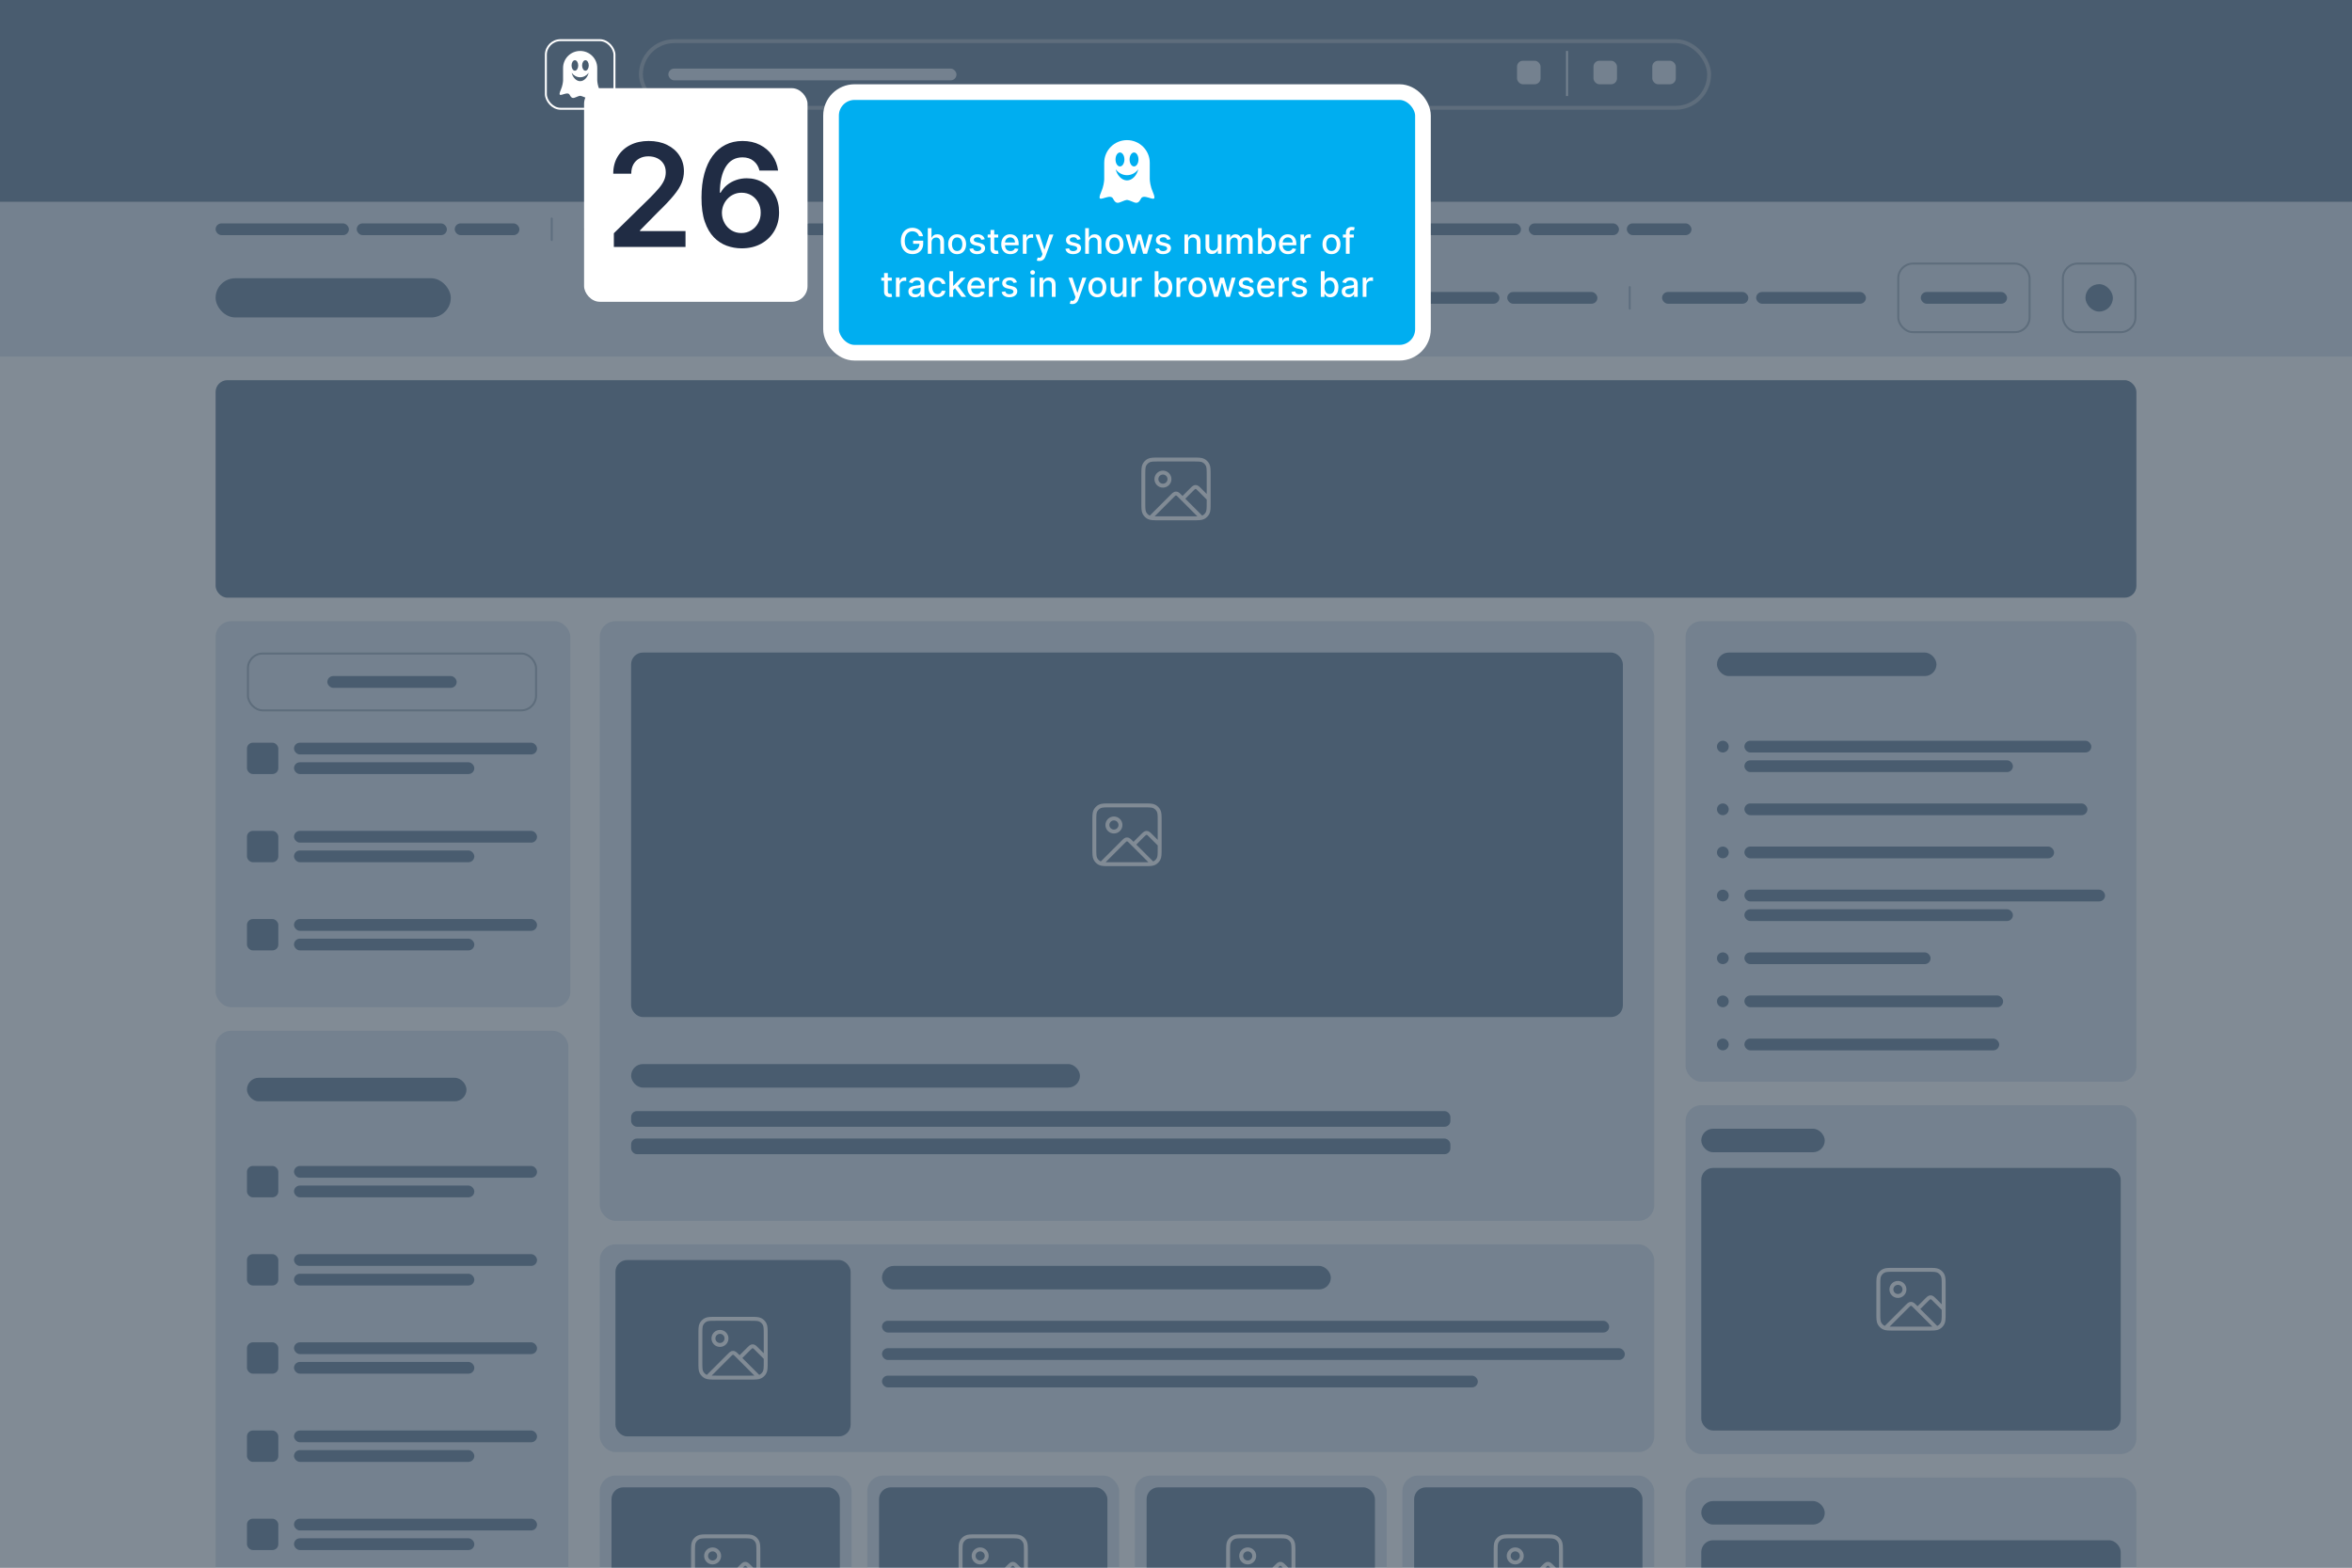 <svg width="1200" height="800" viewBox="0 0 1200 800" fill="none" xmlns="http://www.w3.org/2000/svg">
<rect x="0" y="0" width="1200" height="800" fill="#808080" stroke="none"/>
<g clip-path="url(#clip0_513_1898)">
<rect width="1200" height="800" fill="white"/>
<rect width="1200" height="79" transform="translate(0 103)" fill="#E4EBF2"/>
<rect x="110" y="142" width="120" height="20" rx="10" fill="#8FA1B3"/>
<rect x="697" y="149" width="68" height="6" rx="3" fill="#8FA1B3"/>
<rect x="769" y="149" width="46" height="6" rx="3" fill="#8FA1B3"/>
<rect opacity="0.5" x="831" y="146" width="1" height="12" rx="0.5" fill="#8FA1B3"/>
<rect x="848" y="149" width="44" height="6" rx="3" fill="#8FA1B3"/>
<rect x="896" y="149" width="56" height="6" rx="3" fill="#8FA1B3"/>
<rect x="980" y="149" width="44" height="6" rx="3" fill="#8FA1B3"/>
<rect x="968.5" y="134.5" width="67" height="35" rx="7.5" stroke="#B8C2CC"/>
<rect x="1064" y="145" width="14" height="14" rx="7" fill="#8FA1B3"/>
<rect x="1052.5" y="134.5" width="37" height="35" rx="7.5" stroke="#B8C2CC"/>
<rect x="110" y="114" width="68" height="6" rx="3" fill="#8FA1B3"/>
<rect x="182" y="114" width="46" height="6" rx="3" fill="#8FA1B3"/>
<rect x="232" y="114" width="33" height="6" rx="3" fill="#8FA1B3"/>
<rect opacity="0.5" x="281" y="111" width="1" height="12" rx="0.5" fill="#8FA1B3"/>
<rect x="298" y="114" width="36" height="6" rx="3" fill="#8FA1B3"/>
<rect x="338" y="114" width="68" height="6" rx="3" fill="#8FA1B3"/>
<rect x="410" y="114" width="33" height="6" rx="3" fill="#8FA1B3"/>
<rect opacity="0.5" x="459" y="111" width="1" height="12" rx="0.5" fill="#8FA1B3"/>
<rect x="476" y="114" width="33" height="6" rx="3" fill="#8FA1B3"/>
<rect x="513" y="114" width="68" height="6" rx="3" fill="#8FA1B3"/>
<rect opacity="0.5" x="597" y="111" width="1" height="12" rx="0.5" fill="#8FA1B3"/>
<rect x="614" y="114" width="68" height="6" rx="3" fill="#8FA1B3"/>
<rect x="686" y="114" width="90" height="6" rx="3" fill="#8FA1B3"/>
<rect x="780" y="114" width="46" height="6" rx="3" fill="#8FA1B3"/>
<rect x="830" y="114" width="33" height="6" rx="3" fill="#8FA1B3"/>
<rect x="110" y="194" width="980" height="111" rx="6" fill="#8FA1B3"/>
<path d="M587.12 264.046L598.114 253.052C598.774 252.392 599.105 252.062 599.485 251.939C599.82 251.83 600.18 251.83 600.515 251.939C600.896 252.062 601.226 252.392 601.886 253.052L612.807 263.973M603.333 254.5L608.114 249.719C608.774 249.059 609.105 248.729 609.485 248.605C609.82 248.496 610.18 248.496 610.515 248.605C610.896 248.729 611.226 249.059 611.886 249.719L616.667 254.5M596.667 244.5C596.667 246.341 595.174 247.833 593.333 247.833C591.493 247.833 590 246.341 590 244.5C590 242.659 591.493 241.167 593.333 241.167C595.174 241.167 596.667 242.659 596.667 244.5ZM591.333 264.5H608.667C611.467 264.5 612.867 264.5 613.937 263.955C614.878 263.476 615.642 262.711 616.122 261.77C616.667 260.7 616.667 259.3 616.667 256.5V242.5C616.667 239.7 616.667 238.3 616.122 237.23C615.642 236.289 614.878 235.524 613.937 235.045C612.867 234.5 611.467 234.5 608.667 234.5H591.333C588.533 234.5 587.133 234.5 586.064 235.045C585.123 235.524 584.358 236.289 583.878 237.23C583.333 238.3 583.333 239.7 583.333 242.5V256.5C583.333 259.3 583.333 260.7 583.878 261.77C584.358 262.711 585.123 263.476 586.064 263.955C587.133 264.5 588.533 264.5 591.333 264.5Z" stroke="white" stroke-width="2" stroke-linecap="round" stroke-linejoin="round"/>
<rect x="110" y="317" width="181" height="197" rx="8" fill="#E4EBF2"/>
<rect x="167" y="345" width="66" height="6" rx="3" fill="#8FA1B3"/>
<rect x="126.5" y="333.5" width="147" height="29" rx="7.5" stroke="#B8C2CC"/>
<rect x="150" y="379" width="124" height="6" rx="3" fill="#8FA1B3"/>
<rect x="150" y="389" width="92" height="6" rx="3" fill="#8FA1B3"/>
<rect x="126" y="379" width="16" height="16" rx="3" fill="#8FA1B3"/>
<rect x="126" y="407" width="149" height="1" fill="#E4EBF2"/>
<rect x="150" y="424" width="124" height="6" rx="3" fill="#8FA1B3"/>
<rect x="150" y="434" width="92" height="6" rx="3" fill="#8FA1B3"/>
<rect x="126" y="424" width="16" height="16" rx="3" fill="#8FA1B3"/>
<rect x="126" y="452" width="149" height="1" fill="#E4EBF2"/>
<rect x="150" y="469" width="124" height="6" rx="3" fill="#8FA1B3"/>
<rect x="150" y="479" width="92" height="6" rx="3" fill="#8FA1B3"/>
<rect x="126" y="469" width="16" height="16" rx="3" fill="#8FA1B3"/>
<rect x="110" y="526" width="180" height="349" rx="8" fill="#E4EBF2"/>
<rect x="150" y="595" width="124" height="6" rx="3" fill="#8FA1B3"/>
<rect x="150" y="605" width="92" height="6" rx="3" fill="#8FA1B3"/>
<rect x="126" y="595" width="16" height="16" rx="3" fill="#8FA1B3"/>
<rect x="126" y="623" width="149" height="1" fill="#E4EBF2"/>
<rect x="150" y="640" width="124" height="6" rx="3" fill="#8FA1B3"/>
<rect x="150" y="650" width="92" height="6" rx="3" fill="#8FA1B3"/>
<rect x="126" y="640" width="16" height="16" rx="3" fill="#8FA1B3"/>
<rect x="126" y="668" width="149" height="1" fill="#E4EBF2"/>
<rect x="150" y="685" width="124" height="6" rx="3" fill="#8FA1B3"/>
<rect x="150" y="695" width="92" height="6" rx="3" fill="#8FA1B3"/>
<rect x="126" y="685" width="16" height="16" rx="3" fill="#8FA1B3"/>
<rect x="126" y="713" width="149" height="1" fill="#E4EBF2"/>
<rect x="150" y="730" width="124" height="6" rx="3" fill="#8FA1B3"/>
<rect x="150" y="740" width="92" height="6" rx="3" fill="#8FA1B3"/>
<rect x="126" y="730" width="16" height="16" rx="3" fill="#8FA1B3"/>
<rect x="126" y="758" width="149" height="1" fill="#E4EBF2"/>
<rect x="150" y="775" width="124" height="6" rx="3" fill="#8FA1B3"/>
<rect x="150" y="785" width="92" height="6" rx="3" fill="#8FA1B3"/>
<rect x="126" y="775" width="16" height="16" rx="3" fill="#8FA1B3"/>
<rect x="126" y="550" width="112" height="12" rx="6" fill="#8FA1B3"/>
<rect x="126" y="578" width="149" height="1" fill="#E4EBF2"/>
<rect x="860" y="317" width="230" height="235" rx="8" fill="#E4EBF2"/>
<rect x="876" y="333" width="112" height="12" rx="6" fill="#8FA1B3"/>
<rect x="876" y="361" width="198" height="1" fill="#E4EBF2"/>
<circle cx="879" cy="381" r="3" fill="#8FA1B3"/>
<rect x="890" y="378" width="177" height="6" rx="3" fill="#8FA1B3"/>
<rect x="890" y="388" width="137" height="6" rx="3" fill="#8FA1B3"/>
<circle cx="879" cy="413" r="3" fill="#8FA1B3"/>
<rect x="890" y="410" width="175" height="6" rx="3" fill="#8FA1B3"/>
<circle cx="879" cy="435" r="3" fill="#8FA1B3"/>
<rect x="890" y="432" width="158" height="6" rx="3" fill="#8FA1B3"/>
<circle cx="879" cy="457" r="3" fill="#8FA1B3"/>
<rect x="890" y="454" width="184" height="6" rx="3" fill="#8FA1B3"/>
<rect x="890" y="464" width="137" height="6" rx="3" fill="#8FA1B3"/>
<circle cx="879" cy="489" r="3" fill="#8FA1B3"/>
<rect x="890" y="486" width="95" height="6" rx="3" fill="#8FA1B3"/>
<circle cx="879" cy="511" r="3" fill="#8FA1B3"/>
<rect x="890" y="508" width="132" height="6" rx="3" fill="#8FA1B3"/>
<circle cx="879" cy="533" r="3" fill="#8FA1B3"/>
<rect x="890" y="530" width="130" height="6" rx="3" fill="#8FA1B3"/>
<rect x="860" y="564" width="230" height="178" rx="8" fill="#E4EBF2"/>
<rect x="868" y="576" width="63" height="12" rx="6" fill="#8FA1B3"/>
<rect x="868" y="596" width="214" height="134" rx="6" fill="#8FA1B3"/>
<path d="M962.12 677.546L973.114 666.552C973.774 665.892 974.105 665.562 974.485 665.439C974.82 665.33 975.18 665.33 975.515 665.439C975.896 665.562 976.226 665.892 976.886 666.552L987.807 677.473M978.333 668L983.114 663.219C983.774 662.559 984.105 662.229 984.485 662.105C984.82 661.996 985.18 661.996 985.515 662.105C985.896 662.229 986.226 662.559 986.886 663.219L991.667 668M971.667 658C971.667 659.841 970.174 661.333 968.333 661.333C966.493 661.333 965 659.841 965 658C965 656.159 966.493 654.667 968.333 654.667C970.174 654.667 971.667 656.159 971.667 658ZM966.333 678H983.667C986.467 678 987.867 678 988.937 677.455C989.878 676.976 990.642 676.211 991.122 675.27C991.667 674.2 991.667 672.8 991.667 670V656C991.667 653.2 991.667 651.8 991.122 650.73C990.642 649.789 989.878 649.024 988.937 648.545C987.867 648 986.467 648 983.667 648H966.333C963.533 648 962.133 648 961.064 648.545C960.123 649.024 959.358 649.789 958.878 650.73C958.333 651.8 958.333 653.2 958.333 656V670C958.333 672.8 958.333 674.2 958.878 675.27C959.358 676.211 960.123 676.976 961.064 677.455C962.133 678 963.533 678 966.333 678Z" stroke="white" stroke-width="2" stroke-linecap="round" stroke-linejoin="round"/>
<rect x="860" y="754" width="230" height="178" rx="8" fill="#E4EBF2"/>
<rect x="868" y="766" width="63" height="12" rx="6" fill="#8FA1B3"/>
<rect x="868" y="786" width="214" height="134" rx="6" fill="#8FA1B3"/>
<rect x="306" y="317" width="538" height="306" rx="8" fill="#E4EBF2"/>
<rect x="322" y="333" width="506" height="186" rx="6" fill="#8FA1B3"/>
<path d="M562.12 440.546L573.114 429.552C573.774 428.892 574.105 428.562 574.485 428.439C574.82 428.33 575.18 428.33 575.515 428.439C575.896 428.562 576.226 428.892 576.886 429.552L587.807 440.473M578.333 431L583.114 426.219C583.774 425.559 584.105 425.229 584.485 425.105C584.82 424.996 585.18 424.996 585.515 425.105C585.896 425.229 586.226 425.559 586.886 426.219L591.667 431M571.667 421C571.667 422.841 570.174 424.333 568.333 424.333C566.493 424.333 565 422.841 565 421C565 419.159 566.493 417.667 568.333 417.667C570.174 417.667 571.667 419.159 571.667 421ZM566.333 441H583.667C586.467 441 587.867 441 588.937 440.455C589.878 439.976 590.642 439.211 591.122 438.27C591.667 437.2 591.667 435.8 591.667 433V419C591.667 416.2 591.667 414.8 591.122 413.73C590.642 412.789 589.878 412.024 588.937 411.545C587.867 411 586.467 411 583.667 411H566.333C563.533 411 562.133 411 561.064 411.545C560.123 412.024 559.358 412.789 558.878 413.73C558.333 414.8 558.333 416.2 558.333 419V433C558.333 435.8 558.333 437.2 558.878 438.27C559.358 439.211 560.123 439.976 561.064 440.455C562.133 441 563.533 441 566.333 441Z" stroke="white" stroke-width="2" stroke-linecap="round" stroke-linejoin="round"/>
<rect x="322" y="543" width="229" height="12" rx="6" fill="#8FA1B3"/>
<rect x="322" y="567" width="418" height="8" rx="3" fill="#8FA1B3"/>
<rect x="322" y="581" width="418" height="8" rx="3" fill="#8FA1B3"/>
<rect x="322" y="601" width="29" height="6" rx="3" fill="#E4EBF2"/>
<rect x="306" y="635" width="538" height="106" rx="8" fill="#E4EBF2"/>
<rect x="314" y="643" width="120" height="90" rx="6" fill="#8FA1B3"/>
<path d="M361.12 702.546L372.114 691.552C372.774 690.892 373.105 690.562 373.485 690.439C373.82 690.33 374.18 690.33 374.515 690.439C374.896 690.562 375.226 690.892 375.886 691.552L386.807 702.473M377.333 693L382.114 688.219C382.774 687.559 383.105 687.229 383.485 687.105C383.82 686.996 384.18 686.996 384.515 687.105C384.896 687.229 385.226 687.559 385.886 688.219L390.667 693M370.667 683C370.667 684.841 369.174 686.333 367.333 686.333C365.493 686.333 364 684.841 364 683C364 681.159 365.493 679.667 367.333 679.667C369.174 679.667 370.667 681.159 370.667 683ZM365.333 703H382.667C385.467 703 386.867 703 387.937 702.455C388.878 701.976 389.642 701.211 390.122 700.27C390.667 699.2 390.667 697.8 390.667 695V681C390.667 678.2 390.667 676.8 390.122 675.73C389.642 674.789 388.878 674.024 387.937 673.545C386.867 673 385.467 673 382.667 673H365.333C362.533 673 361.133 673 360.064 673.545C359.123 674.024 358.358 674.789 357.878 675.73C357.333 676.8 357.333 678.2 357.333 681V695C357.333 697.8 357.333 699.2 357.878 700.27C358.358 701.211 359.123 701.976 360.064 702.455C361.133 703 362.533 703 365.333 703Z" stroke="white" stroke-width="2" stroke-linecap="round" stroke-linejoin="round"/>
<rect x="450" y="646" width="229" height="12" rx="6" fill="#8FA1B3"/>
<rect x="450" y="674" width="371" height="6" rx="3" fill="#8FA1B3"/>
<rect x="450" y="688" width="379" height="6" rx="3" fill="#8FA1B3"/>
<rect x="450" y="702" width="304" height="6" rx="3" fill="#8FA1B3"/>
<rect x="450" y="724" width="29" height="6" rx="3" fill="#E4EBF2"/>
<rect x="306" y="753" width="128.5" height="160" rx="8" fill="#E4EBF2"/>
<rect x="312" y="759" width="116.5" height="80" rx="6" fill="#8FA1B3"/>
<path d="M357.37 813.546L368.364 802.552C369.024 801.892 369.355 801.562 369.735 801.439C370.07 801.33 370.43 801.33 370.765 801.439C371.146 801.562 371.476 801.892 372.136 802.552L383.057 813.473M373.583 804L378.364 799.219C379.024 798.559 379.355 798.229 379.735 798.105C380.07 797.996 380.43 797.996 380.765 798.105C381.146 798.229 381.476 798.559 382.136 799.219L386.917 804M366.917 794C366.917 795.841 365.424 797.333 363.583 797.333C361.743 797.333 360.25 795.841 360.25 794C360.25 792.159 361.743 790.667 363.583 790.667C365.424 790.667 366.917 792.159 366.917 794ZM361.583 814H378.917C381.717 814 383.117 814 384.187 813.455C385.128 812.976 385.892 812.211 386.372 811.27C386.917 810.2 386.917 808.8 386.917 806V792C386.917 789.2 386.917 787.8 386.372 786.73C385.892 785.789 385.128 785.024 384.187 784.545C383.117 784 381.717 784 378.917 784H361.583C358.783 784 357.383 784 356.314 784.545C355.373 785.024 354.608 785.789 354.128 786.73C353.583 787.8 353.583 789.2 353.583 792V806C353.583 808.8 353.583 810.2 354.128 811.27C354.608 812.211 355.373 812.976 356.314 813.455C357.383 814 358.783 814 361.583 814Z" stroke="white" stroke-width="2" stroke-linecap="round" stroke-linejoin="round"/>
<rect x="442.5" y="753" width="128.5" height="160" rx="8" fill="#E4EBF2"/>
<rect x="448.5" y="759" width="116.5" height="80" rx="6" fill="#8FA1B3"/>
<path d="M493.87 813.546L504.864 802.552C505.524 801.892 505.855 801.562 506.235 801.439C506.57 801.33 506.93 801.33 507.265 801.439C507.646 801.562 507.976 801.892 508.636 802.552L519.557 813.473M510.083 804L514.864 799.219C515.524 798.559 515.855 798.229 516.235 798.105C516.57 797.996 516.93 797.996 517.265 798.105C517.646 798.229 517.976 798.559 518.636 799.219L523.417 804M503.417 794C503.417 795.841 501.924 797.333 500.083 797.333C498.243 797.333 496.75 795.841 496.75 794C496.75 792.159 498.243 790.667 500.083 790.667C501.924 790.667 503.417 792.159 503.417 794ZM498.083 814H515.417C518.217 814 519.617 814 520.687 813.455C521.628 812.976 522.392 812.211 522.872 811.27C523.417 810.2 523.417 808.8 523.417 806V792C523.417 789.2 523.417 787.8 522.872 786.73C522.392 785.789 521.628 785.024 520.687 784.545C519.617 784 518.217 784 515.417 784H498.083C495.283 784 493.883 784 492.814 784.545C491.873 785.024 491.108 785.789 490.628 786.73C490.083 787.8 490.083 789.2 490.083 792V806C490.083 808.8 490.083 810.2 490.628 811.27C491.108 812.211 491.873 812.976 492.814 813.455C493.883 814 495.283 814 498.083 814Z" stroke="white" stroke-width="2" stroke-linecap="round" stroke-linejoin="round"/>
<rect x="579" y="753" width="128.5" height="160" rx="8" fill="#E4EBF2"/>
<rect x="585" y="759" width="116.5" height="80" rx="6" fill="#8FA1B3"/>
<path d="M630.37 813.546L641.364 802.552C642.024 801.892 642.355 801.562 642.735 801.439C643.07 801.33 643.43 801.33 643.765 801.439C644.146 801.562 644.476 801.892 645.136 802.552L656.057 813.473M646.583 804L651.364 799.219C652.024 798.559 652.355 798.229 652.735 798.105C653.07 797.996 653.43 797.996 653.765 798.105C654.146 798.229 654.476 798.559 655.136 799.219L659.917 804M639.917 794C639.917 795.841 638.424 797.333 636.583 797.333C634.743 797.333 633.25 795.841 633.25 794C633.25 792.159 634.743 790.667 636.583 790.667C638.424 790.667 639.917 792.159 639.917 794ZM634.583 814H651.917C654.717 814 656.117 814 657.187 813.455C658.128 812.976 658.892 812.211 659.372 811.27C659.917 810.2 659.917 808.8 659.917 806V792C659.917 789.2 659.917 787.8 659.372 786.73C658.892 785.789 658.128 785.024 657.187 784.545C656.117 784 654.717 784 651.917 784H634.583C631.783 784 630.383 784 629.314 784.545C628.373 785.024 627.608 785.789 627.128 786.73C626.583 787.8 626.583 789.2 626.583 792V806C626.583 808.8 626.583 810.2 627.128 811.27C627.608 812.211 628.373 812.976 629.314 813.455C630.383 814 631.783 814 634.583 814Z" stroke="white" stroke-width="2" stroke-linecap="round" stroke-linejoin="round"/>
<rect x="715.5" y="753" width="128.5" height="160" rx="8" fill="#E4EBF2"/>
<rect x="721.5" y="759" width="116.5" height="80" rx="6" fill="#8FA1B3"/>
<path d="M766.87 813.546L777.864 802.552C778.524 801.892 778.855 801.562 779.235 801.439C779.57 801.33 779.93 801.33 780.265 801.439C780.646 801.562 780.976 801.892 781.636 802.552L792.557 813.473M783.083 804L787.864 799.219C788.524 798.559 788.855 798.229 789.235 798.105C789.57 797.996 789.93 797.996 790.265 798.105C790.646 798.229 790.976 798.559 791.636 799.219L796.417 804M776.417 794C776.417 795.841 774.924 797.333 773.083 797.333C771.243 797.333 769.75 795.841 769.75 794C769.75 792.159 771.243 790.667 773.083 790.667C774.924 790.667 776.417 792.159 776.417 794ZM771.083 814H788.417C791.217 814 792.617 814 793.687 813.455C794.628 812.976 795.392 812.211 795.872 811.27C796.417 810.2 796.417 808.8 796.417 806V792C796.417 789.2 796.417 787.8 795.872 786.73C795.392 785.789 794.628 785.024 793.687 784.545C792.617 784 791.217 784 788.417 784H771.083C768.283 784 766.883 784 765.814 784.545C764.873 785.024 764.108 785.789 763.628 786.73C763.083 787.8 763.083 789.2 763.083 792V806C763.083 808.8 763.083 810.2 763.628 811.27C764.108 812.211 764.873 812.976 765.814 813.455C766.883 814 768.283 814 771.083 814Z" stroke="white" stroke-width="2" stroke-linecap="round" stroke-linejoin="round"/>
<rect width="1200" height="103" fill="#8FA1B2"/>
<rect x="32" y="24" width="71" height="28" rx="14" fill="#8FA1B3"/>
<rect x="799" y="26" width="1" height="23" fill="#E4EBF2"/>
<rect x="327" y="21" width="545" height="34" rx="17" stroke="#B8C2CC" stroke-width="2"/>
<rect x="341" y="35" width="147" height="6" rx="3" fill="#E4EBF2"/>
<rect x="774" y="31" width="12" height="12" rx="3" fill="#E4EBF2"/>
<rect x="813" y="31" width="12" height="12" rx="3" fill="#E4EBF2"/>
<rect x="843" y="31" width="12" height="12" rx="3" fill="#E4EBF2"/>
<rect opacity="0.5" width="1200" height="800" fill="#04192D"/>
<path fill-rule="evenodd" clip-rule="evenodd" d="M303.5 36.5C303.5 40.642 300.142 44 296 44C291.858 44 288.5 40.642 288.5 36.5C288.5 32.358 291.858 29 296 29C300.142 29 303.5 32.358 303.5 36.5Z" fill="#495D6F"/>
<path fill-rule="evenodd" clip-rule="evenodd" d="M305.906 45.93C304.911 43.642 304.74 41.702 304.713 40.94V34.671C304.713 29.882 300.811 26 295.998 26C291.185 26 287.283 29.882 287.283 34.671V41.031C287.246 41.851 287.051 43.731 286.094 45.93C284.808 48.886 285.872 48.533 286.825 48.29C287.779 48.048 289.908 47.099 290.573 48.268C291.238 49.437 291.792 50.452 293.344 49.79C294.896 49.129 295.628 48.908 295.849 48.908H296.151C296.372 48.908 297.104 49.129 298.656 49.79C300.208 50.452 300.762 49.437 301.428 48.268C302.092 47.099 304.221 48.048 305.175 48.29C306.128 48.533 307.192 48.886 305.906 45.93ZM293.309 30.728C294.247 30.728 295.008 31.926 295.008 33.405C295.008 34.883 294.247 36.081 293.309 36.081C292.37 36.081 291.609 34.883 291.609 33.405C291.609 31.926 292.37 30.728 293.309 30.728ZM295.998 41.426C293.93 41.426 292.189 39.4 291.664 37.147C292.678 38.533 294.242 39.424 295.998 39.424C297.755 39.424 299.319 38.533 300.333 37.147C299.808 39.4 298.066 41.426 295.998 41.426ZM298.688 36.081C297.749 36.081 296.988 34.883 296.988 33.405C296.988 31.926 297.749 30.728 298.688 30.728C299.628 30.728 300.388 31.926 300.388 33.405C300.388 34.883 299.628 36.081 298.688 36.081Z" fill="white"/>
<rect x="278.5" y="20.5" width="35" height="35" rx="7.5" stroke="white"/>
<rect x="298" y="45" width="114" height="109" rx="8" fill="white"/>
<path d="M313.19 126V119.021L331.706 100.87C333.477 99.082 334.952 97.493 336.133 96.104C337.313 94.715 338.199 93.37 338.789 92.068C339.379 90.766 339.674 89.377 339.674 87.901C339.674 86.217 339.293 84.776 338.529 83.578C337.765 82.363 336.714 81.425 335.378 80.766C334.041 80.106 332.522 79.776 330.82 79.776C329.067 79.776 327.53 80.141 326.211 80.87C324.891 81.582 323.867 82.597 323.138 83.917C322.426 85.236 322.07 86.807 322.07 88.63H312.878C312.878 85.245 313.65 82.302 315.195 79.802C316.74 77.302 318.867 75.366 321.576 73.995C324.301 72.623 327.426 71.938 330.951 71.938C334.527 71.938 337.669 72.606 340.378 73.943C343.086 75.279 345.187 77.111 346.68 79.438C348.19 81.764 348.945 84.42 348.945 87.406C348.945 89.403 348.563 91.365 347.799 93.292C347.036 95.219 345.69 97.354 343.763 99.698C341.853 102.042 339.171 104.88 335.716 108.214L326.523 117.562V117.927H349.753V126H313.19ZM378.268 126.729C375.716 126.712 373.225 126.269 370.794 125.401C368.364 124.516 366.176 123.083 364.232 121.104C362.287 119.108 360.742 116.46 359.596 113.161C358.451 109.845 357.886 105.74 357.904 100.844C357.904 96.278 358.39 92.207 359.362 88.63C360.334 85.054 361.732 82.033 363.555 79.568C365.378 77.085 367.574 75.193 370.143 73.891C372.73 72.588 375.621 71.938 378.815 71.938C382.166 71.938 385.135 72.597 387.721 73.917C390.326 75.236 392.426 77.042 394.023 79.333C395.621 81.608 396.61 84.177 396.992 87.042H387.487C387.001 84.993 386.003 83.361 384.492 82.146C382.999 80.913 381.107 80.297 378.815 80.297C375.117 80.297 372.27 81.903 370.273 85.115C368.294 88.326 367.296 92.736 367.279 98.344H367.643C368.494 96.816 369.596 95.505 370.951 94.412C372.305 93.318 373.832 92.476 375.534 91.885C377.253 91.278 379.067 90.974 380.977 90.974C384.102 90.974 386.905 91.721 389.388 93.213C391.888 94.707 393.867 96.764 395.326 99.385C396.784 101.99 397.504 104.976 397.487 108.344C397.504 111.851 396.706 115.002 395.091 117.797C393.477 120.575 391.228 122.762 388.346 124.359C385.464 125.957 382.105 126.747 378.268 126.729ZM378.216 118.917C380.109 118.917 381.801 118.457 383.294 117.536C384.787 116.616 385.968 115.375 386.836 113.812C387.704 112.25 388.129 110.497 388.112 108.552C388.129 106.642 387.713 104.915 386.862 103.37C386.029 101.825 384.874 100.601 383.398 99.698C381.923 98.795 380.239 98.344 378.346 98.344C376.94 98.344 375.629 98.613 374.414 99.151C373.199 99.689 372.14 100.436 371.237 101.391C370.334 102.328 369.622 103.422 369.102 104.672C368.598 105.905 368.338 107.224 368.32 108.63C368.338 110.488 368.772 112.198 369.622 113.76C370.473 115.323 371.645 116.573 373.138 117.51C374.631 118.448 376.324 118.917 378.216 118.917Z" fill="#202C44"/>
<rect x="424" y="47" width="302" height="133" rx="12" fill="#00AEF0"/>
<path fill-rule="evenodd" clip-rule="evenodd" d="M585 85.5C585 91.023 580.523 95.5 575 95.5C569.477 95.5 565 91.023 565 85.5C565 79.977 569.477 75.5 575 75.5C580.523 75.5 585 79.977 585 85.5Z" fill="#00AEF0"/>
<path fill-rule="evenodd" clip-rule="evenodd" d="M588.208 98.074C586.881 95.022 586.653 92.436 586.617 91.42V83.062C586.617 76.676 581.415 71.5 574.998 71.5C568.58 71.5 563.378 76.676 563.378 83.062V91.541C563.328 92.634 563.068 95.141 561.792 98.074C560.077 102.014 561.496 101.545 562.767 101.221C564.038 100.898 566.877 99.632 567.764 101.191C568.65 102.75 569.39 104.103 571.459 103.221C573.529 102.338 574.504 102.044 574.799 102.044H575.201C575.496 102.044 576.472 102.338 578.541 103.221C580.611 104.103 581.35 102.75 582.237 101.191C583.123 99.632 585.962 100.898 587.233 101.221C588.504 101.545 589.923 102.014 588.208 98.074ZM571.411 77.804C572.663 77.804 573.678 79.402 573.678 81.373C573.678 83.344 572.663 84.942 571.411 84.942C570.16 84.942 569.145 83.344 569.145 81.373C569.145 79.402 570.16 77.804 571.411 77.804ZM574.998 92.068C572.24 92.068 569.919 89.367 569.219 86.362C570.57 88.21 572.656 89.398 574.998 89.398C577.34 89.398 579.425 88.21 580.777 86.362C580.077 89.367 577.755 92.068 574.998 92.068ZM578.584 84.942C577.332 84.942 576.318 83.344 576.318 81.373C576.318 79.402 577.332 77.804 578.584 77.804C579.837 77.804 580.851 79.402 580.851 81.373C580.851 83.344 579.837 84.942 578.584 84.942Z" fill="white"/>
<path d="M468.904 120.545C468.78 120.157 468.614 119.81 468.405 119.503C468.201 119.192 467.956 118.928 467.67 118.71C467.385 118.489 467.059 118.32 466.692 118.205C466.33 118.09 465.932 118.033 465.497 118.033C464.76 118.033 464.095 118.222 463.503 118.602C462.91 118.981 462.442 119.537 462.097 120.27C461.756 120.999 461.585 121.891 461.585 122.948C461.585 124.009 461.758 124.906 462.103 125.639C462.448 126.372 462.921 126.928 463.522 127.308C464.123 127.687 464.807 127.876 465.574 127.876C466.285 127.876 466.905 127.732 467.434 127.442C467.967 127.152 468.378 126.743 468.668 126.214C468.962 125.682 469.109 125.055 469.109 124.335L469.62 124.431H465.874V122.801H471.02V124.29C471.02 125.39 470.785 126.344 470.317 127.154C469.852 127.96 469.209 128.582 468.386 129.021C467.568 129.46 466.631 129.679 465.574 129.679C464.389 129.679 463.349 129.406 462.454 128.861C461.564 128.315 460.869 127.542 460.371 126.54C459.872 125.535 459.623 124.342 459.623 122.961C459.623 121.917 459.768 120.979 460.057 120.148C460.347 119.317 460.754 118.612 461.278 118.033C461.807 117.449 462.427 117.004 463.138 116.697C463.854 116.386 464.636 116.23 465.484 116.23C466.192 116.23 466.85 116.335 467.459 116.543C468.073 116.752 468.619 117.048 469.096 117.432C469.577 117.815 469.976 118.271 470.291 118.8C470.606 119.324 470.82 119.906 470.93 120.545H468.904ZM475.285 123.67V129.5H473.374V116.409H475.259V121.28H475.381C475.611 120.751 475.962 120.332 476.435 120.021C476.908 119.71 477.526 119.554 478.289 119.554C478.962 119.554 479.551 119.692 480.053 119.969C480.56 120.246 480.953 120.66 481.229 121.21C481.511 121.755 481.651 122.437 481.651 123.255V129.5H479.74V123.485C479.74 122.765 479.555 122.207 479.184 121.81C478.813 121.41 478.298 121.21 477.637 121.21C477.185 121.21 476.781 121.305 476.423 121.497C476.069 121.689 475.79 121.97 475.585 122.341C475.385 122.707 475.285 123.151 475.285 123.67ZM488.337 129.698C487.417 129.698 486.614 129.487 485.928 129.065C485.242 128.643 484.709 128.053 484.33 127.295C483.95 126.536 483.761 125.65 483.761 124.636C483.761 123.617 483.95 122.727 484.33 121.964C484.709 121.201 485.242 120.609 485.928 120.187C486.614 119.765 487.417 119.554 488.337 119.554C489.258 119.554 490.061 119.765 490.747 120.187C491.433 120.609 491.966 121.201 492.345 121.964C492.725 122.727 492.914 123.617 492.914 124.636C492.914 125.65 492.725 126.536 492.345 127.295C491.966 128.053 491.433 128.643 490.747 129.065C490.061 129.487 489.258 129.698 488.337 129.698ZM488.344 128.094C488.94 128.094 489.435 127.936 489.827 127.621C490.219 127.305 490.509 126.886 490.696 126.362C490.888 125.837 490.984 125.26 490.984 124.629C490.984 124.003 490.888 123.428 490.696 122.903C490.509 122.375 490.219 121.951 489.827 121.631C489.435 121.312 488.94 121.152 488.344 121.152C487.743 121.152 487.244 121.312 486.848 121.631C486.456 121.951 486.164 122.375 485.972 122.903C485.785 123.428 485.691 124.003 485.691 124.629C485.691 125.26 485.785 125.837 485.972 126.362C486.164 126.886 486.456 127.305 486.848 127.621C487.244 127.936 487.743 128.094 488.344 128.094ZM502.405 122.079L500.672 122.386C500.6 122.164 500.485 121.953 500.327 121.753C500.174 121.553 499.965 121.388 499.701 121.261C499.437 121.133 499.106 121.069 498.71 121.069C498.169 121.069 497.717 121.19 497.355 121.433C496.993 121.672 496.812 121.981 496.812 122.36C496.812 122.688 496.933 122.952 497.176 123.153C497.419 123.353 497.811 123.517 498.352 123.645L499.912 124.003C500.815 124.212 501.489 124.533 501.932 124.968C502.375 125.403 502.597 125.967 502.597 126.662C502.597 127.25 502.426 127.774 502.085 128.234C501.748 128.69 501.278 129.048 500.672 129.308C500.072 129.568 499.375 129.698 498.582 129.698C497.483 129.698 496.586 129.464 495.891 128.995C495.197 128.522 494.771 127.851 494.613 126.982L496.46 126.7C496.575 127.182 496.812 127.546 497.17 127.793C497.528 128.036 497.994 128.158 498.57 128.158C499.196 128.158 499.697 128.028 500.072 127.768C500.447 127.504 500.634 127.182 500.634 126.803C500.634 126.496 500.519 126.238 500.289 126.029C500.063 125.82 499.716 125.663 499.247 125.556L497.585 125.192C496.669 124.983 495.991 124.651 495.552 124.195C495.118 123.739 494.9 123.161 494.9 122.462C494.9 121.883 495.062 121.376 495.386 120.941C495.71 120.506 496.158 120.168 496.729 119.925C497.3 119.678 497.954 119.554 498.691 119.554C499.752 119.554 500.587 119.784 501.197 120.244C501.806 120.7 502.209 121.312 502.405 122.079ZM509.281 119.682V121.216H503.918V119.682H509.281ZM505.356 117.33H507.267V126.617C507.267 126.988 507.323 127.267 507.434 127.455C507.544 127.638 507.687 127.763 507.862 127.832C508.041 127.896 508.235 127.928 508.444 127.928C508.597 127.928 508.731 127.917 508.846 127.896C508.961 127.874 509.051 127.857 509.115 127.844L509.46 129.423C509.349 129.466 509.191 129.509 508.987 129.551C508.782 129.598 508.527 129.624 508.22 129.628C507.717 129.636 507.248 129.547 506.814 129.359C506.379 129.172 506.027 128.882 505.759 128.49C505.491 128.098 505.356 127.606 505.356 127.013V117.33ZM515.521 129.698C514.554 129.698 513.721 129.491 513.022 129.078C512.327 128.661 511.79 128.075 511.411 127.32C511.036 126.562 510.849 125.673 510.849 124.655C510.849 123.649 511.036 122.763 511.411 121.996C511.79 121.229 512.319 120.63 512.996 120.2C513.678 119.769 514.475 119.554 515.387 119.554C515.941 119.554 516.478 119.646 516.998 119.829C517.518 120.012 517.984 120.3 518.398 120.692C518.811 121.084 519.137 121.593 519.376 122.219C519.614 122.842 519.734 123.598 519.734 124.489V125.166H511.929V123.734H517.861C517.861 123.232 517.758 122.786 517.554 122.398C517.349 122.006 517.062 121.697 516.691 121.472C516.324 121.246 515.894 121.133 515.4 121.133C514.863 121.133 514.394 121.265 513.994 121.529C513.597 121.789 513.29 122.13 513.073 122.552C512.86 122.969 512.753 123.423 512.753 123.913V125.032C512.753 125.688 512.869 126.246 513.099 126.707C513.333 127.167 513.659 127.518 514.077 127.761C514.494 128 514.982 128.119 515.54 128.119C515.903 128.119 516.233 128.068 516.531 127.966C516.829 127.859 517.087 127.702 517.305 127.493C517.522 127.284 517.688 127.026 517.803 126.719L519.612 127.045C519.467 127.578 519.207 128.045 518.832 128.445C518.462 128.842 517.995 129.151 517.432 129.372C516.874 129.589 516.237 129.698 515.521 129.698ZM521.854 129.5V119.682H523.701V121.241H523.804C523.983 120.713 524.298 120.298 524.75 119.995C525.206 119.688 525.721 119.535 526.297 119.535C526.416 119.535 526.557 119.539 526.718 119.548C526.885 119.556 527.015 119.567 527.108 119.58V121.408C527.032 121.386 526.895 121.363 526.699 121.337C526.503 121.308 526.307 121.293 526.111 121.293C525.66 121.293 525.257 121.388 524.903 121.58C524.554 121.768 524.277 122.03 524.072 122.366C523.868 122.699 523.765 123.078 523.765 123.504V129.5H521.854ZM530.269 133.182C529.984 133.182 529.724 133.158 529.489 133.112C529.255 133.069 529.08 133.022 528.965 132.971L529.426 131.405C529.775 131.499 530.086 131.539 530.359 131.526C530.631 131.513 530.872 131.411 531.081 131.219C531.294 131.028 531.482 130.714 531.644 130.28L531.88 129.628L528.288 119.682H530.333L532.82 127.301H532.922L535.408 119.682H537.46L533.414 130.81C533.227 131.322 532.988 131.754 532.698 132.108C532.408 132.466 532.063 132.734 531.663 132.913C531.262 133.092 530.798 133.182 530.269 133.182ZM551.377 122.079L549.645 122.386C549.573 122.164 549.458 121.953 549.3 121.753C549.147 121.553 548.938 121.388 548.674 121.261C548.409 121.133 548.079 121.069 547.683 121.069C547.142 121.069 546.69 121.19 546.328 121.433C545.965 121.672 545.784 121.981 545.784 122.36C545.784 122.688 545.906 122.952 546.149 123.153C546.392 123.353 546.784 123.517 547.325 123.645L548.884 124.003C549.788 124.212 550.461 124.533 550.904 124.968C551.348 125.403 551.569 125.967 551.569 126.662C551.569 127.25 551.399 127.774 551.058 128.234C550.721 128.69 550.25 129.048 549.645 129.308C549.044 129.568 548.348 129.698 547.555 129.698C546.456 129.698 545.559 129.464 544.864 128.995C544.169 128.522 543.743 127.851 543.585 126.982L545.433 126.7C545.548 127.182 545.784 127.546 546.142 127.793C546.5 128.036 546.967 128.158 547.542 128.158C548.169 128.158 548.669 128.028 549.044 127.768C549.419 127.504 549.607 127.182 549.607 126.803C549.607 126.496 549.492 126.238 549.262 126.029C549.036 125.82 548.688 125.663 548.22 125.556L546.558 125.192C545.642 124.983 544.964 124.651 544.525 124.195C544.09 123.739 543.873 123.161 543.873 122.462C543.873 121.883 544.035 121.376 544.359 120.941C544.683 120.506 545.13 120.168 545.701 119.925C546.272 119.678 546.926 119.554 547.664 119.554C548.725 119.554 549.56 119.784 550.169 120.244C550.779 120.7 551.181 121.312 551.377 122.079ZM555.582 123.67V129.5H553.671V116.409H555.556V121.28H555.678C555.908 120.751 556.259 120.332 556.732 120.021C557.205 119.71 557.823 119.554 558.586 119.554C559.259 119.554 559.847 119.692 560.35 119.969C560.857 120.246 561.249 120.66 561.526 121.21C561.808 121.755 561.948 122.437 561.948 123.255V129.5H560.037V123.485C560.037 122.765 559.852 122.207 559.481 121.81C559.11 121.41 558.595 121.21 557.934 121.21C557.482 121.21 557.078 121.305 556.72 121.497C556.366 121.689 556.087 121.97 555.882 122.341C555.682 122.707 555.582 123.151 555.582 123.67ZM568.634 129.698C567.714 129.698 566.911 129.487 566.225 129.065C565.538 128.643 565.006 128.053 564.627 127.295C564.247 126.536 564.058 125.65 564.058 124.636C564.058 123.617 564.247 122.727 564.627 121.964C565.006 121.201 565.538 120.609 566.225 120.187C566.911 119.765 567.714 119.554 568.634 119.554C569.555 119.554 570.358 119.765 571.044 120.187C571.73 120.609 572.263 121.201 572.642 121.964C573.021 122.727 573.211 123.617 573.211 124.636C573.211 125.65 573.021 126.536 572.642 127.295C572.263 128.053 571.73 128.643 571.044 129.065C570.358 129.487 569.555 129.698 568.634 129.698ZM568.641 128.094C569.237 128.094 569.732 127.936 570.124 127.621C570.516 127.305 570.805 126.886 570.993 126.362C571.185 125.837 571.281 125.26 571.281 124.629C571.281 124.003 571.185 123.428 570.993 122.903C570.805 122.375 570.516 121.951 570.124 121.631C569.732 121.312 569.237 121.152 568.641 121.152C568.04 121.152 567.541 121.312 567.145 121.631C566.753 121.951 566.461 122.375 566.269 122.903C566.082 123.428 565.988 124.003 565.988 124.629C565.988 125.26 566.082 125.837 566.269 126.362C566.461 126.886 566.753 127.305 567.145 127.621C567.541 127.936 568.04 128.094 568.641 128.094ZM577.174 129.5L574.285 119.682H576.26L578.184 126.892H578.28L580.21 119.682H582.185L584.103 126.86H584.199L586.11 119.682H588.085L585.203 129.5H583.253L581.259 122.411H581.112L579.117 129.5H577.174ZM597.256 122.079L595.524 122.386C595.452 122.164 595.337 121.953 595.179 121.753C595.025 121.553 594.817 121.388 594.552 121.261C594.288 121.133 593.958 121.069 593.562 121.069C593.021 121.069 592.569 121.19 592.207 121.433C591.844 121.672 591.663 121.981 591.663 122.36C591.663 122.688 591.785 122.952 592.028 123.153C592.271 123.353 592.663 123.517 593.204 123.645L594.763 124.003C595.667 124.212 596.34 124.533 596.783 124.968C597.226 125.403 597.448 125.967 597.448 126.662C597.448 127.25 597.278 127.774 596.937 128.234C596.6 128.69 596.129 129.048 595.524 129.308C594.923 129.568 594.226 129.698 593.434 129.698C592.334 129.698 591.437 129.464 590.743 128.995C590.048 128.522 589.622 127.851 589.464 126.982L591.312 126.7C591.427 127.182 591.663 127.546 592.021 127.793C592.379 128.036 592.846 128.158 593.421 128.158C594.047 128.158 594.548 128.028 594.923 127.768C595.298 127.504 595.486 127.182 595.486 126.803C595.486 126.496 595.371 126.238 595.141 126.029C594.915 125.82 594.567 125.663 594.099 125.556L592.437 125.192C591.521 124.983 590.843 124.651 590.404 124.195C589.969 123.739 589.752 123.161 589.752 122.462C589.752 121.883 589.914 121.376 590.238 120.941C590.562 120.506 591.009 120.168 591.58 119.925C592.151 119.678 592.805 119.554 593.543 119.554C594.604 119.554 595.439 119.784 596.048 120.244C596.658 120.7 597.06 121.312 597.256 122.079ZM606.224 123.67V129.5H604.313V119.682H606.148V121.28H606.269C606.495 120.76 606.849 120.342 607.33 120.027C607.816 119.712 608.427 119.554 609.165 119.554C609.834 119.554 610.42 119.695 610.922 119.976C611.425 120.253 611.815 120.666 612.092 121.216C612.369 121.766 612.508 122.445 612.508 123.255V129.5H610.597V123.485C610.597 122.773 610.411 122.217 610.04 121.817C609.67 121.412 609.16 121.21 608.513 121.21C608.07 121.21 607.675 121.305 607.33 121.497C606.989 121.689 606.719 121.97 606.518 122.341C606.322 122.707 606.224 123.151 606.224 123.67ZM621.29 125.428V119.682H623.208V129.5H621.329V127.8H621.226C621.001 128.324 620.638 128.761 620.14 129.11C619.646 129.455 619.03 129.628 618.293 129.628C617.662 129.628 617.104 129.489 616.618 129.212C616.136 128.931 615.757 128.516 615.48 127.966C615.207 127.416 615.071 126.737 615.071 125.927V119.682H616.982V125.697C616.982 126.366 617.168 126.898 617.538 127.295C617.909 127.691 618.391 127.889 618.983 127.889C619.341 127.889 619.697 127.8 620.05 127.621C620.408 127.442 620.704 127.171 620.939 126.809C621.177 126.447 621.295 125.987 621.29 125.428ZM625.776 129.5V119.682H627.611V121.28H627.732C627.937 120.739 628.271 120.317 628.736 120.014C629.2 119.707 629.756 119.554 630.404 119.554C631.06 119.554 631.61 119.707 632.053 120.014C632.5 120.321 632.831 120.743 633.044 121.28H633.146C633.38 120.756 633.753 120.338 634.265 120.027C634.776 119.712 635.385 119.554 636.093 119.554C636.983 119.554 637.71 119.833 638.272 120.391C638.839 120.95 639.123 121.791 639.123 122.916V129.5H637.211V123.095C637.211 122.43 637.03 121.949 636.668 121.651C636.306 121.352 635.873 121.203 635.37 121.203C634.748 121.203 634.265 121.395 633.919 121.778C633.574 122.158 633.402 122.646 633.402 123.242V129.5H631.497V122.974C631.497 122.441 631.331 122.013 630.998 121.689C630.666 121.365 630.233 121.203 629.701 121.203C629.339 121.203 629.004 121.299 628.697 121.491C628.395 121.678 628.15 121.94 627.962 122.277C627.779 122.614 627.687 123.004 627.687 123.447V129.5H625.776ZM641.838 129.5V116.409H643.749V121.273H643.864C643.975 121.069 644.134 120.832 644.343 120.564C644.552 120.295 644.842 120.061 645.213 119.861C645.583 119.656 646.073 119.554 646.683 119.554C647.475 119.554 648.183 119.754 648.805 120.155C649.427 120.555 649.915 121.133 650.269 121.887C650.627 122.641 650.806 123.549 650.806 124.61C650.806 125.671 650.629 126.581 650.275 127.339C649.921 128.094 649.436 128.675 648.818 129.085C648.2 129.489 647.495 129.692 646.702 129.692C646.105 129.692 645.617 129.592 645.238 129.391C644.863 129.191 644.569 128.957 644.356 128.688C644.143 128.42 643.979 128.181 643.864 127.972H643.704V129.5H641.838ZM643.71 124.591C643.71 125.281 643.811 125.886 644.011 126.406C644.211 126.926 644.501 127.333 644.88 127.627C645.259 127.917 645.724 128.062 646.274 128.062C646.845 128.062 647.322 127.911 647.706 127.608C648.089 127.301 648.379 126.886 648.575 126.362C648.775 125.837 648.875 125.247 648.875 124.591C648.875 123.943 648.777 123.362 648.581 122.846C648.389 122.33 648.1 121.923 647.712 121.625C647.328 121.327 646.849 121.178 646.274 121.178C645.72 121.178 645.251 121.32 644.867 121.606C644.488 121.891 644.201 122.29 644.005 122.801C643.809 123.312 643.71 123.909 643.71 124.591ZM657.183 129.698C656.216 129.698 655.383 129.491 654.684 129.078C653.989 128.661 653.453 128.075 653.073 127.32C652.698 126.562 652.511 125.673 652.511 124.655C652.511 123.649 652.698 122.763 653.073 121.996C653.453 121.229 653.981 120.63 654.658 120.2C655.34 119.769 656.137 119.554 657.049 119.554C657.603 119.554 658.14 119.646 658.66 119.829C659.18 120.012 659.646 120.3 660.06 120.692C660.473 121.084 660.799 121.593 661.038 122.219C661.276 122.842 661.396 123.598 661.396 124.489V125.166H653.591V123.734H659.523C659.523 123.232 659.421 122.786 659.216 122.398C659.011 122.006 658.724 121.697 658.353 121.472C657.987 121.246 657.556 121.133 657.062 121.133C656.525 121.133 656.056 121.265 655.656 121.529C655.259 121.789 654.953 122.13 654.735 122.552C654.522 122.969 654.416 123.423 654.416 123.913V125.032C654.416 125.688 654.531 126.246 654.761 126.707C654.995 127.167 655.321 127.518 655.739 127.761C656.156 128 656.644 128.119 657.203 128.119C657.565 128.119 657.895 128.068 658.193 127.966C658.492 127.859 658.749 127.702 658.967 127.493C659.184 127.284 659.35 127.026 659.465 126.719L661.274 127.045C661.129 127.578 660.869 128.045 660.494 128.445C660.124 128.842 659.657 129.151 659.095 129.372C658.536 129.589 657.899 129.698 657.183 129.698ZM663.516 129.5V119.682H665.364V121.241H665.466C665.645 120.713 665.96 120.298 666.412 119.995C666.868 119.688 667.383 119.535 667.959 119.535C668.078 119.535 668.219 119.539 668.381 119.548C668.547 119.556 668.677 119.567 668.771 119.58V121.408C668.694 121.386 668.557 121.363 668.361 121.337C668.165 121.308 667.969 121.293 667.773 121.293C667.322 121.293 666.919 121.388 666.565 121.58C666.216 121.768 665.939 122.03 665.734 122.366C665.53 122.699 665.427 123.078 665.427 123.504V129.5H663.516ZM679.324 129.698C678.403 129.698 677.6 129.487 676.914 129.065C676.228 128.643 675.695 128.053 675.316 127.295C674.937 126.536 674.747 125.65 674.747 124.636C674.747 123.617 674.937 122.727 675.316 121.964C675.695 121.201 676.228 120.609 676.914 120.187C677.6 119.765 678.403 119.554 679.324 119.554C680.244 119.554 681.047 119.765 681.734 120.187C682.42 120.609 682.952 121.201 683.332 121.964C683.711 122.727 683.9 123.617 683.9 124.636C683.9 125.65 683.711 126.536 683.332 127.295C682.952 128.053 682.42 128.643 681.734 129.065C681.047 129.487 680.244 129.698 679.324 129.698ZM679.33 128.094C679.927 128.094 680.421 127.936 680.813 127.621C681.205 127.305 681.495 126.886 681.682 126.362C681.874 125.837 681.97 125.26 681.97 124.629C681.97 124.003 681.874 123.428 681.682 122.903C681.495 122.375 681.205 121.951 680.813 121.631C680.421 121.312 679.927 121.152 679.33 121.152C678.729 121.152 678.231 121.312 677.834 121.631C677.442 121.951 677.15 122.375 676.959 122.903C676.771 123.428 676.677 124.003 676.677 124.629C676.677 125.26 676.771 125.837 676.959 126.362C677.15 126.886 677.442 127.305 677.834 127.621C678.231 127.936 678.729 128.094 679.33 128.094ZM690.706 119.682V121.216H685.158V119.682H690.706ZM686.679 129.5V118.544C686.679 117.93 686.814 117.421 687.082 117.016C687.351 116.607 687.706 116.303 688.15 116.102C688.593 115.898 689.074 115.795 689.594 115.795C689.978 115.795 690.306 115.827 690.579 115.891C690.851 115.951 691.054 116.006 691.186 116.058L690.738 117.604C690.649 117.579 690.534 117.549 690.393 117.515C690.253 117.477 690.082 117.457 689.882 117.457C689.417 117.457 689.085 117.572 688.885 117.803C688.689 118.033 688.591 118.365 688.591 118.8V129.5H686.679ZM454.991 141.682V143.216H449.628V141.682H454.991ZM451.066 139.33H452.977V148.617C452.977 148.988 453.033 149.267 453.144 149.455C453.254 149.638 453.397 149.763 453.572 149.832C453.751 149.896 453.945 149.928 454.154 149.928C454.307 149.928 454.441 149.917 454.556 149.896C454.671 149.874 454.761 149.857 454.825 149.844L455.17 151.423C455.059 151.466 454.901 151.509 454.697 151.551C454.492 151.598 454.237 151.624 453.93 151.628C453.427 151.636 452.958 151.547 452.524 151.359C452.089 151.172 451.737 150.882 451.469 150.49C451.2 150.098 451.066 149.606 451.066 149.013V139.33ZM457.105 151.5V141.682H458.952V143.241H459.055C459.234 142.713 459.549 142.298 460.001 141.995C460.457 141.688 460.972 141.535 461.548 141.535C461.667 141.535 461.808 141.539 461.969 141.548C462.136 141.556 462.266 141.567 462.359 141.58V143.408C462.283 143.386 462.146 143.363 461.95 143.337C461.754 143.308 461.558 143.293 461.362 143.293C460.911 143.293 460.508 143.388 460.154 143.58C459.805 143.768 459.528 144.03 459.323 144.366C459.119 144.699 459.016 145.078 459.016 145.504V151.5H457.105ZM466.783 151.717C466.161 151.717 465.598 151.602 465.095 151.372C464.592 151.138 464.194 150.799 463.9 150.356C463.61 149.913 463.465 149.369 463.465 148.726C463.465 148.172 463.572 147.716 463.785 147.358C463.998 147 464.286 146.717 464.648 146.508C465.01 146.299 465.415 146.141 465.862 146.035C466.31 145.928 466.766 145.847 467.23 145.792C467.818 145.724 468.295 145.668 468.662 145.626C469.028 145.579 469.295 145.504 469.461 145.402C469.627 145.3 469.71 145.134 469.71 144.903V144.859C469.71 144.3 469.553 143.868 469.237 143.561C468.926 143.254 468.462 143.101 467.844 143.101C467.2 143.101 466.693 143.244 466.322 143.529C465.956 143.81 465.702 144.124 465.562 144.469L463.766 144.06C463.979 143.463 464.29 142.982 464.699 142.615C465.112 142.244 465.587 141.976 466.124 141.81C466.661 141.639 467.226 141.554 467.818 141.554C468.21 141.554 468.626 141.601 469.065 141.695C469.508 141.784 469.921 141.95 470.305 142.193C470.692 142.436 471.01 142.783 471.257 143.235C471.504 143.683 471.628 144.264 471.628 144.98V151.5H469.761V150.158H469.685C469.561 150.405 469.376 150.648 469.129 150.886C468.881 151.125 468.564 151.323 468.176 151.481C467.788 151.638 467.324 151.717 466.783 151.717ZM467.198 150.183C467.727 150.183 468.178 150.079 468.553 149.87C468.933 149.661 469.22 149.388 469.416 149.052C469.616 148.711 469.717 148.347 469.717 147.959V146.693C469.648 146.761 469.516 146.825 469.32 146.885C469.129 146.94 468.909 146.989 468.662 147.032C468.415 147.07 468.174 147.107 467.94 147.141C467.705 147.17 467.509 147.196 467.352 147.217C466.981 147.264 466.642 147.343 466.335 147.454C466.033 147.565 465.79 147.724 465.607 147.933C465.428 148.138 465.338 148.411 465.338 148.751C465.338 149.224 465.513 149.582 465.862 149.825C466.212 150.064 466.657 150.183 467.198 150.183ZM478.309 151.698C477.359 151.698 476.541 151.483 475.855 151.053C475.173 150.618 474.649 150.019 474.282 149.256C473.916 148.494 473.732 147.62 473.732 146.636C473.732 145.638 473.92 144.759 474.295 143.996C474.67 143.229 475.198 142.63 475.88 142.2C476.562 141.769 477.365 141.554 478.29 141.554C479.036 141.554 479.7 141.692 480.284 141.969C480.868 142.242 481.339 142.626 481.697 143.12C482.059 143.614 482.274 144.192 482.343 144.852H480.482C480.38 144.392 480.146 143.996 479.779 143.663C479.417 143.331 478.931 143.165 478.322 143.165C477.789 143.165 477.323 143.305 476.922 143.587C476.526 143.864 476.217 144.26 475.995 144.776C475.774 145.287 475.663 145.892 475.663 146.591C475.663 147.307 475.771 147.925 475.989 148.445C476.206 148.964 476.513 149.367 476.909 149.653C477.31 149.938 477.781 150.081 478.322 150.081C478.684 150.081 479.012 150.015 479.306 149.883C479.605 149.746 479.854 149.553 480.054 149.301C480.259 149.05 480.401 148.747 480.482 148.393H482.343C482.274 149.028 482.068 149.595 481.722 150.094C481.377 150.592 480.915 150.984 480.335 151.27C479.76 151.555 479.085 151.698 478.309 151.698ZM486.144 148.17L486.131 145.837H486.464L490.376 141.682H492.664L488.202 146.412H487.902L486.144 148.17ZM484.386 151.5V138.409H486.298V151.5H484.386ZM490.587 151.5L487.071 146.834L488.388 145.498L492.933 151.5H490.587ZM498.233 151.698C497.266 151.698 496.433 151.491 495.734 151.078C495.039 150.661 494.502 150.075 494.123 149.32C493.748 148.562 493.561 147.673 493.561 146.655C493.561 145.649 493.748 144.763 494.123 143.996C494.502 143.229 495.031 142.63 495.708 142.2C496.39 141.769 497.187 141.554 498.099 141.554C498.653 141.554 499.19 141.646 499.71 141.829C500.23 142.012 500.696 142.3 501.11 142.692C501.523 143.084 501.849 143.593 502.088 144.219C502.326 144.842 502.445 145.598 502.445 146.489V147.166H494.641V145.734H500.573C500.573 145.232 500.47 144.786 500.266 144.398C500.061 144.006 499.774 143.697 499.403 143.472C499.036 143.246 498.606 143.133 498.112 143.133C497.575 143.133 497.106 143.265 496.705 143.529C496.309 143.789 496.002 144.13 495.785 144.552C495.572 144.969 495.465 145.423 495.465 145.913V147.032C495.465 147.688 495.58 148.246 495.811 148.707C496.045 149.167 496.371 149.518 496.789 149.761C497.206 150 497.694 150.119 498.252 150.119C498.615 150.119 498.945 150.068 499.243 149.966C499.541 149.859 499.799 149.702 500.017 149.493C500.234 149.284 500.4 149.026 500.515 148.719L502.324 149.045C502.179 149.578 501.919 150.045 501.544 150.445C501.173 150.842 500.707 151.151 500.144 151.372C499.586 151.589 498.949 151.698 498.233 151.698ZM504.566 151.5V141.682H506.413V143.241H506.516C506.695 142.713 507.01 142.298 507.462 141.995C507.918 141.688 508.433 141.535 509.009 141.535C509.128 141.535 509.268 141.539 509.43 141.548C509.597 141.556 509.727 141.567 509.82 141.58V143.408C509.744 143.386 509.607 143.363 509.411 143.337C509.215 143.308 509.019 143.293 508.823 143.293C508.371 143.293 507.969 143.388 507.615 143.58C507.266 143.768 506.989 144.03 506.784 144.366C506.58 144.699 506.477 145.078 506.477 145.504V151.5H504.566ZM518.831 144.079L517.099 144.386C517.027 144.164 516.912 143.953 516.754 143.753C516.601 143.553 516.392 143.388 516.128 143.261C515.863 143.133 515.533 143.069 515.137 143.069C514.596 143.069 514.144 143.19 513.782 143.433C513.42 143.672 513.238 143.981 513.238 144.36C513.238 144.688 513.36 144.952 513.603 145.153C513.846 145.353 514.238 145.517 514.779 145.645L516.339 146.003C517.242 146.212 517.915 146.533 518.358 146.968C518.802 147.403 519.023 147.967 519.023 148.662C519.023 149.25 518.853 149.774 518.512 150.234C518.175 150.69 517.704 151.048 517.099 151.308C516.498 151.568 515.802 151.698 515.009 151.698C513.91 151.698 513.013 151.464 512.318 150.995C511.623 150.522 511.197 149.851 511.04 148.982L512.887 148.7C513.002 149.182 513.238 149.546 513.596 149.793C513.954 150.036 514.421 150.158 514.996 150.158C515.623 150.158 516.123 150.028 516.498 149.768C516.873 149.504 517.061 149.182 517.061 148.803C517.061 148.496 516.946 148.238 516.716 148.029C516.49 147.82 516.143 147.663 515.674 147.556L514.012 147.192C513.096 146.983 512.418 146.651 511.979 146.195C511.545 145.739 511.327 145.161 511.327 144.462C511.327 143.883 511.489 143.376 511.813 142.941C512.137 142.506 512.584 142.168 513.155 141.925C513.726 141.678 514.381 141.554 515.118 141.554C516.179 141.554 517.014 141.784 517.623 142.244C518.233 142.7 518.635 143.312 518.831 144.079ZM525.888 151.5V141.682H527.8V151.5H525.888ZM526.854 140.167C526.521 140.167 526.236 140.056 525.997 139.835C525.763 139.609 525.645 139.34 525.645 139.029C525.645 138.714 525.763 138.445 525.997 138.224C526.236 137.998 526.521 137.885 526.854 137.885C527.186 137.885 527.469 137.998 527.704 138.224C527.942 138.445 528.062 138.714 528.062 139.029C528.062 139.34 527.942 139.609 527.704 139.835C527.469 140.056 527.186 140.167 526.854 140.167ZM532.282 145.67V151.5H530.371V141.682H532.205V143.28H532.327C532.553 142.76 532.906 142.342 533.388 142.027C533.874 141.712 534.485 141.554 535.222 141.554C535.891 141.554 536.477 141.695 536.98 141.976C537.483 142.253 537.873 142.666 538.15 143.216C538.427 143.766 538.565 144.445 538.565 145.255V151.5H536.654V145.485C536.654 144.773 536.469 144.217 536.098 143.817C535.727 143.412 535.218 143.21 534.57 143.21C534.127 143.21 533.733 143.305 533.388 143.497C533.047 143.689 532.776 143.97 532.576 144.341C532.38 144.707 532.282 145.151 532.282 145.67ZM547.1 155.182C546.815 155.182 546.555 155.158 546.32 155.112C546.086 155.069 545.911 155.022 545.796 154.971L546.257 153.405C546.606 153.499 546.917 153.539 547.19 153.526C547.463 153.513 547.703 153.411 547.912 153.219C548.125 153.028 548.313 152.714 548.475 152.28L548.711 151.628L545.119 141.682H547.164L549.651 149.301H549.753L552.24 141.682H554.291L550.245 152.81C550.058 153.322 549.819 153.754 549.529 154.108C549.24 154.466 548.894 154.734 548.494 154.913C548.093 155.092 547.629 155.182 547.1 155.182ZM559.889 151.698C558.969 151.698 558.165 151.487 557.479 151.065C556.793 150.643 556.261 150.053 555.881 149.295C555.502 148.536 555.312 147.65 555.312 146.636C555.312 145.617 555.502 144.727 555.881 143.964C556.261 143.201 556.793 142.609 557.479 142.187C558.165 141.765 558.969 141.554 559.889 141.554C560.81 141.554 561.613 141.765 562.299 142.187C562.985 142.609 563.518 143.201 563.897 143.964C564.276 144.727 564.466 145.617 564.466 146.636C564.466 147.65 564.276 148.536 563.897 149.295C563.518 150.053 562.985 150.643 562.299 151.065C561.613 151.487 560.81 151.698 559.889 151.698ZM559.896 150.094C560.492 150.094 560.987 149.936 561.379 149.621C561.771 149.305 562.06 148.886 562.248 148.362C562.44 147.837 562.536 147.26 562.536 146.629C562.536 146.003 562.44 145.428 562.248 144.903C562.06 144.375 561.771 143.951 561.379 143.631C560.987 143.312 560.492 143.152 559.896 143.152C559.295 143.152 558.796 143.312 558.4 143.631C558.008 143.951 557.716 144.375 557.524 144.903C557.337 145.428 557.243 146.003 557.243 146.629C557.243 147.26 557.337 147.837 557.524 148.362C557.716 148.886 558.008 149.305 558.4 149.621C558.796 149.936 559.295 150.094 559.896 150.094ZM572.819 147.428V141.682H574.736V151.5H572.857V149.8H572.755C572.529 150.324 572.167 150.761 571.668 151.11C571.174 151.455 570.558 151.628 569.821 151.628C569.19 151.628 568.632 151.489 568.146 151.212C567.665 150.931 567.285 150.516 567.008 149.966C566.736 149.416 566.599 148.737 566.599 147.927V141.682H568.51V147.697C568.51 148.366 568.696 148.898 569.067 149.295C569.437 149.691 569.919 149.889 570.511 149.889C570.869 149.889 571.225 149.8 571.579 149.621C571.937 149.442 572.233 149.171 572.467 148.809C572.706 148.447 572.823 147.987 572.819 147.428ZM577.304 151.5V141.682H579.152V143.241H579.254C579.433 142.713 579.748 142.298 580.2 141.995C580.656 141.688 581.172 141.535 581.747 141.535C581.866 141.535 582.007 141.539 582.169 141.548C582.335 141.556 582.465 141.567 582.559 141.58V143.408C582.482 143.386 582.346 143.363 582.15 143.337C581.953 143.308 581.757 143.293 581.561 143.293C581.11 143.293 580.707 143.388 580.353 143.58C580.004 143.768 579.727 144.03 579.522 144.366C579.318 144.699 579.216 145.078 579.216 145.504V151.5H577.304ZM589.13 151.5V138.409H591.041V143.273H591.156C591.267 143.069 591.426 142.832 591.635 142.564C591.844 142.295 592.134 142.061 592.505 141.861C592.875 141.656 593.365 141.554 593.975 141.554C594.767 141.554 595.475 141.754 596.097 142.155C596.719 142.555 597.207 143.133 597.561 143.887C597.919 144.641 598.098 145.549 598.098 146.61C598.098 147.671 597.921 148.581 597.567 149.339C597.213 150.094 596.728 150.675 596.11 151.085C595.492 151.489 594.787 151.692 593.994 151.692C593.397 151.692 592.909 151.592 592.53 151.391C592.155 151.191 591.861 150.957 591.648 150.688C591.435 150.42 591.271 150.181 591.156 149.972H590.996V151.5H589.13ZM591.002 146.591C591.002 147.281 591.103 147.886 591.303 148.406C591.503 148.926 591.793 149.333 592.172 149.627C592.551 149.917 593.016 150.062 593.566 150.062C594.137 150.062 594.614 149.911 594.998 149.608C595.381 149.301 595.671 148.886 595.867 148.362C596.067 147.837 596.167 147.247 596.167 146.591C596.167 145.943 596.069 145.362 595.873 144.846C595.681 144.33 595.392 143.923 595.004 143.625C594.62 143.327 594.141 143.178 593.566 143.178C593.012 143.178 592.543 143.32 592.159 143.606C591.78 143.891 591.493 144.29 591.297 144.801C591.1 145.312 591.002 145.909 591.002 146.591ZM600.244 151.5V141.682H602.091V143.241H602.193C602.372 142.713 602.688 142.298 603.139 141.995C603.595 141.688 604.111 141.535 604.686 141.535C604.806 141.535 604.946 141.539 605.108 141.548C605.274 141.556 605.404 141.567 605.498 141.58V143.408C605.421 143.386 605.285 143.363 605.089 143.337C604.893 143.308 604.697 143.293 604.501 143.293C604.049 143.293 603.646 143.388 603.293 143.58C602.943 143.768 602.666 144.03 602.462 144.366C602.257 144.699 602.155 145.078 602.155 145.504V151.5H600.244ZM610.936 151.698C610.016 151.698 609.212 151.487 608.526 151.065C607.84 150.643 607.308 150.053 606.928 149.295C606.549 148.536 606.359 147.65 606.359 146.636C606.359 145.617 606.549 144.727 606.928 143.964C607.308 143.201 607.84 142.609 608.526 142.187C609.212 141.765 610.016 141.554 610.936 141.554C611.857 141.554 612.66 141.765 613.346 142.187C614.032 142.609 614.565 143.201 614.944 143.964C615.323 144.727 615.513 145.617 615.513 146.636C615.513 147.65 615.323 148.536 614.944 149.295C614.565 150.053 614.032 150.643 613.346 151.065C612.66 151.487 611.857 151.698 610.936 151.698ZM610.942 150.094C611.539 150.094 612.033 149.936 612.425 149.621C612.817 149.305 613.107 148.886 613.295 148.362C613.487 147.837 613.582 147.26 613.582 146.629C613.582 146.003 613.487 145.428 613.295 144.903C613.107 144.375 612.817 143.951 612.425 143.631C612.033 143.312 611.539 143.152 610.942 143.152C610.342 143.152 609.843 143.312 609.447 143.631C609.055 143.951 608.763 144.375 608.571 144.903C608.384 145.428 608.29 146.003 608.29 146.629C608.29 147.26 608.384 147.837 608.571 148.362C608.763 148.886 609.055 149.305 609.447 149.621C609.843 149.936 610.342 150.094 610.942 150.094ZM619.476 151.5L616.587 141.682H618.562L620.486 148.892H620.582L622.512 141.682H624.487L626.405 148.86H626.501L628.412 141.682H630.387L627.504 151.5H625.555L623.56 144.411H623.413L621.419 151.5H619.476ZM639.558 144.079L637.826 144.386C637.753 144.164 637.638 143.953 637.481 143.753C637.327 143.553 637.118 143.388 636.854 143.261C636.59 143.133 636.26 143.069 635.863 143.069C635.322 143.069 634.871 143.19 634.508 143.433C634.146 143.672 633.965 143.981 633.965 144.36C633.965 144.688 634.086 144.952 634.329 145.153C634.572 145.353 634.964 145.517 635.506 145.645L637.065 146.003C637.969 146.212 638.642 146.533 639.085 146.968C639.528 147.403 639.75 147.967 639.75 148.662C639.75 149.25 639.579 149.774 639.238 150.234C638.902 150.69 638.431 151.048 637.826 151.308C637.225 151.568 636.528 151.698 635.736 151.698C634.636 151.698 633.739 151.464 633.045 150.995C632.35 150.522 631.924 149.851 631.766 148.982L633.613 148.7C633.729 149.182 633.965 149.546 634.323 149.793C634.681 150.036 635.148 150.158 635.723 150.158C636.349 150.158 636.85 150.028 637.225 149.768C637.6 149.504 637.787 149.182 637.787 148.803C637.787 148.496 637.672 148.238 637.442 148.029C637.216 147.82 636.869 147.663 636.4 147.556L634.738 147.192C633.822 146.983 633.145 146.651 632.706 146.195C632.271 145.739 632.054 145.161 632.054 144.462C632.054 143.883 632.216 143.376 632.54 142.941C632.863 142.506 633.311 142.168 633.882 141.925C634.453 141.678 635.107 141.554 635.844 141.554C636.905 141.554 637.741 141.784 638.35 142.244C638.959 142.7 639.362 143.312 639.558 144.079ZM646.083 151.698C645.115 151.698 644.282 151.491 643.583 151.078C642.889 150.661 642.352 150.075 641.973 149.32C641.598 148.562 641.41 147.673 641.41 146.655C641.41 145.649 641.598 144.763 641.973 143.996C642.352 143.229 642.88 142.63 643.558 142.2C644.24 141.769 645.037 141.554 645.949 141.554C646.502 141.554 647.039 141.646 647.559 141.829C648.079 142.012 648.546 142.3 648.959 142.692C649.373 143.084 649.699 143.593 649.937 144.219C650.176 144.842 650.295 145.598 650.295 146.489V147.166H642.49V145.734H648.422C648.422 145.232 648.32 144.786 648.115 144.398C647.911 144.006 647.623 143.697 647.252 143.472C646.886 143.246 646.456 143.133 645.961 143.133C645.424 143.133 644.956 143.265 644.555 143.529C644.159 143.789 643.852 144.13 643.635 144.552C643.422 144.969 643.315 145.423 643.315 145.913V147.032C643.315 147.688 643.43 148.246 643.66 148.707C643.895 149.167 644.221 149.518 644.638 149.761C645.056 150 645.544 150.119 646.102 150.119C646.464 150.119 646.794 150.068 647.093 149.966C647.391 149.859 647.649 149.702 647.866 149.493C648.083 149.284 648.25 149.026 648.365 148.719L650.174 149.045C650.029 149.578 649.769 150.045 649.394 150.445C649.023 150.842 648.556 151.151 647.994 151.372C647.436 151.589 646.799 151.698 646.083 151.698ZM652.416 151.5V141.682H654.263V143.241H654.365C654.544 142.713 654.86 142.298 655.311 141.995C655.767 141.688 656.283 141.535 656.858 141.535C656.977 141.535 657.118 141.539 657.28 141.548C657.446 141.556 657.576 141.567 657.67 141.58V143.408C657.593 143.386 657.457 143.363 657.261 143.337C657.065 143.308 656.869 143.293 656.673 143.293C656.221 143.293 655.818 143.388 655.465 143.58C655.115 143.768 654.838 144.03 654.634 144.366C654.429 144.699 654.327 145.078 654.327 145.504V151.5H652.416ZM666.681 144.079L664.949 144.386C664.876 144.164 664.761 143.953 664.604 143.753C664.45 143.553 664.241 143.388 663.977 143.261C663.713 143.133 663.383 143.069 662.987 143.069C662.445 143.069 661.994 143.19 661.631 143.433C661.269 143.672 661.088 143.981 661.088 144.36C661.088 144.688 661.21 144.952 661.452 145.153C661.695 145.353 662.087 145.517 662.629 145.645L664.188 146.003C665.092 146.212 665.765 146.533 666.208 146.968C666.651 147.403 666.873 147.967 666.873 148.662C666.873 149.25 666.702 149.774 666.362 150.234C666.025 150.69 665.554 151.048 664.949 151.308C664.348 151.568 663.651 151.698 662.859 151.698C661.759 151.698 660.862 151.464 660.168 150.995C659.473 150.522 659.047 149.851 658.889 148.982L660.737 148.7C660.852 149.182 661.088 149.546 661.446 149.793C661.804 150.036 662.271 150.158 662.846 150.158C663.472 150.158 663.973 150.028 664.348 149.768C664.723 149.504 664.911 149.182 664.911 148.803C664.911 148.496 664.795 148.238 664.565 148.029C664.339 147.82 663.992 147.663 663.523 147.556L661.862 147.192C660.945 146.983 660.268 146.651 659.829 146.195C659.394 145.739 659.177 145.161 659.177 144.462C659.177 143.883 659.339 143.376 659.663 142.941C659.987 142.506 660.434 142.168 661.005 141.925C661.576 141.678 662.23 141.554 662.967 141.554C664.028 141.554 664.864 141.784 665.473 142.244C666.082 142.7 666.485 143.312 666.681 144.079ZM673.891 151.5V138.409H675.803V143.273H675.918C676.028 143.069 676.188 142.832 676.397 142.564C676.606 142.295 676.896 142.061 677.266 141.861C677.637 141.656 678.127 141.554 678.737 141.554C679.529 141.554 680.237 141.754 680.859 142.155C681.481 142.555 681.969 143.133 682.322 143.887C682.68 144.641 682.859 145.549 682.859 146.61C682.859 147.671 682.683 148.581 682.329 149.339C681.975 150.094 681.489 150.675 680.871 151.085C680.254 151.489 679.548 151.692 678.756 151.692C678.159 151.692 677.671 151.592 677.292 151.391C676.917 151.191 676.623 150.957 676.41 150.688C676.197 150.42 676.033 150.181 675.918 149.972H675.758V151.5H673.891ZM675.764 146.591C675.764 147.281 675.864 147.886 676.065 148.406C676.265 148.926 676.555 149.333 676.934 149.627C677.313 149.917 677.778 150.062 678.327 150.062C678.898 150.062 679.376 149.911 679.759 149.608C680.143 149.301 680.433 148.886 680.629 148.362C680.829 147.837 680.929 147.247 680.929 146.591C680.929 145.943 680.831 145.362 680.635 144.846C680.443 144.33 680.153 143.923 679.766 143.625C679.382 143.327 678.903 143.178 678.327 143.178C677.773 143.178 677.305 143.32 676.921 143.606C676.542 143.891 676.254 144.29 676.058 144.801C675.862 145.312 675.764 145.909 675.764 146.591ZM687.863 151.717C687.241 151.717 686.678 151.602 686.175 151.372C685.672 151.138 685.274 150.799 684.98 150.356C684.69 149.913 684.545 149.369 684.545 148.726C684.545 148.172 684.652 147.716 684.865 147.358C685.078 147 685.366 146.717 685.728 146.508C686.09 146.299 686.495 146.141 686.942 146.035C687.39 145.928 687.846 145.847 688.31 145.792C688.898 145.724 689.376 145.668 689.742 145.626C690.108 145.579 690.375 145.504 690.541 145.402C690.707 145.3 690.79 145.134 690.79 144.903V144.859C690.79 144.3 690.633 143.868 690.317 143.561C690.006 143.254 689.542 143.101 688.924 143.101C688.28 143.101 687.773 143.244 687.403 143.529C687.036 143.81 686.782 144.124 686.642 144.469L684.846 144.06C685.059 143.463 685.37 142.982 685.779 142.615C686.192 142.244 686.667 141.976 687.204 141.81C687.741 141.639 688.306 141.554 688.898 141.554C689.29 141.554 689.706 141.601 690.145 141.695C690.588 141.784 691.001 141.95 691.385 142.193C691.773 142.436 692.09 142.783 692.337 143.235C692.584 143.683 692.708 144.264 692.708 144.98V151.5H690.841V150.158H690.765C690.641 150.405 690.456 150.648 690.209 150.886C689.961 151.125 689.644 151.323 689.256 151.481C688.868 151.638 688.404 151.717 687.863 151.717ZM688.278 150.183C688.807 150.183 689.258 150.079 689.633 149.87C690.013 149.661 690.3 149.388 690.496 149.052C690.697 148.711 690.797 148.347 690.797 147.959V146.693C690.729 146.761 690.596 146.825 690.4 146.885C690.209 146.94 689.989 146.989 689.742 147.032C689.495 147.07 689.254 147.107 689.02 147.141C688.785 147.17 688.589 147.196 688.432 147.217C688.061 147.264 687.722 147.343 687.415 147.454C687.113 147.565 686.87 147.724 686.687 147.933C686.508 148.138 686.418 148.411 686.418 148.751C686.418 149.224 686.593 149.582 686.942 149.825C687.292 150.064 687.737 150.183 688.278 150.183ZM695.254 151.5V141.682H697.101V143.241H697.203C697.382 142.713 697.697 142.298 698.149 141.995C698.605 141.688 699.121 141.535 699.696 141.535C699.815 141.535 699.956 141.539 700.118 141.548C700.284 141.556 700.414 141.567 700.508 141.58V143.408C700.431 143.386 700.295 143.363 700.099 143.337C699.903 143.308 699.707 143.293 699.511 143.293C699.059 143.293 698.656 143.388 698.303 143.58C697.953 143.768 697.676 144.03 697.472 144.366C697.267 144.699 697.165 145.078 697.165 145.504V151.5H695.254Z" fill="white"/>
<rect x="424" y="47" width="302" height="133" rx="12" stroke="white" stroke-width="8"/>
</g>
<defs>
<clipPath id="clip0_513_1898">
<rect width="1200" height="800" fill="white"/>
</clipPath>
</defs>
</svg>
